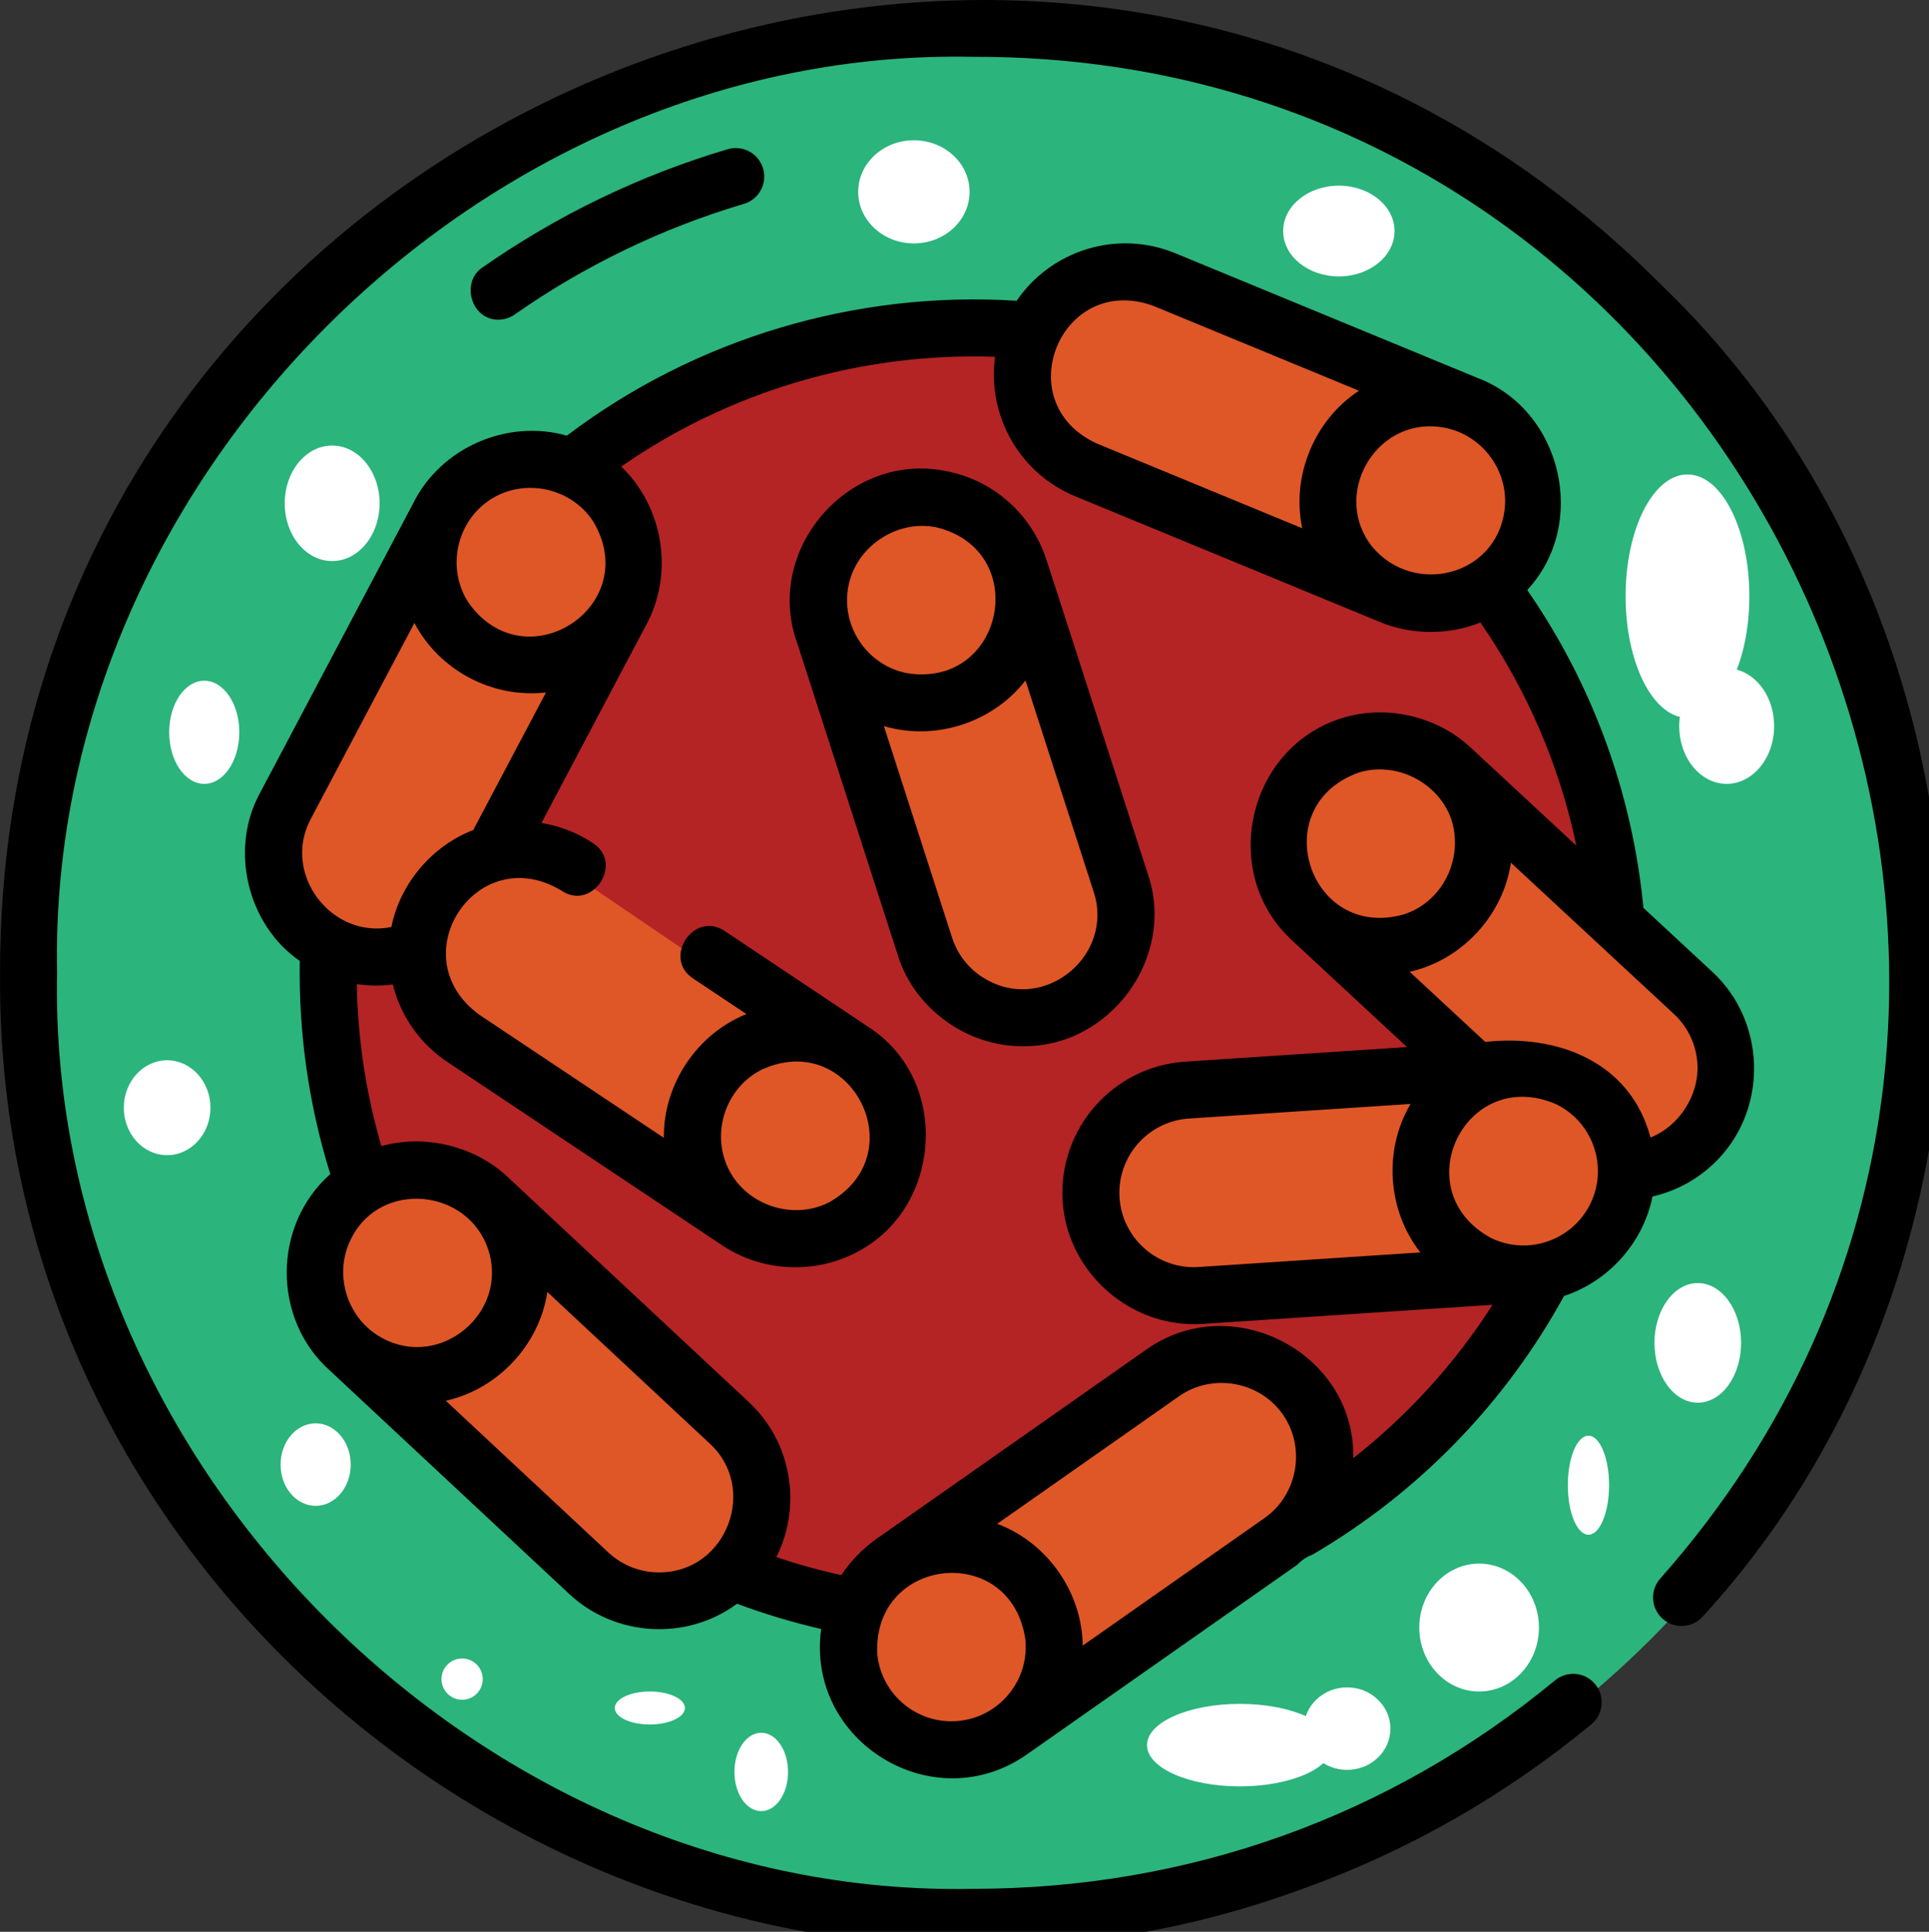 <?xml version="1.0" encoding="UTF-8" standalone="no"?>
<svg
   xmlns:dc="http://purl.org/dc/elements/1.1/"
   xmlns:cc="http://creativecommons.org/ns#"
   xmlns:rdf="http://www.w3.org/1999/02/22-rdf-syntax-ns#"
   xmlns:svg="http://www.w3.org/2000/svg"
   xmlns="http://www.w3.org/2000/svg"
   xmlns:sodipodi="http://sodipodi.sourceforge.net/DTD/sodipodi-0.dtd"
   xmlns:inkscape="http://www.inkscape.org/namespaces/inkscape"
   id="Layer_1"
   enable-background="new 0 0 512.326 512.326"
   height="32"
   viewBox="0 0 31.972 32.02"
   width="31.952"
   version="1.1"
   sodipodi:docname="schoolfood.svg"
   inkscape:version="0.92.5 (0.92.5+68)">
  <rect x="0" y="0" width="31.972" height="32.02" fill="#333333" stroke="none"/>
  <defs
     id="defs15" />
  <sodipodi:namedview
     pagecolor="#ffffff"
     bordercolor="#666666"
     borderopacity="1"
     objecttolerance="10"
     gridtolerance="10"
     guidetolerance="10"
     inkscape:pageopacity="0"
     inkscape:pageshadow="2"
     inkscape:window-width="1366"
     inkscape:window-height="700"
     id="namedview13"
     showgrid="false"
     fit-margin-top="0"
     fit-margin-left="0"
     fit-margin-right="0"
     fit-margin-bottom="0"
     inkscape:zoom="10.429825"
     inkscape:cx="19.586761"
     inkscape:cy="10.126611"
     inkscape:window-x="0"
     inkscape:window-y="0"
     inkscape:window-maximized="1"
     inkscape:current-layer="g10" />
  <g
     id="g10"
     transform="matrix(0.063,0,0,0.063,-0.024,-1.3865868e-5)"
     style="stroke-width:16">
    <ellipse
       style="opacity:1;fill:#2bb47c;fill-opacity:1;stroke:none;stroke-width:32.02;stroke-linejoin:miter;stroke-miterlimit:4;stroke-dasharray:none;stroke-dashoffset:0;stroke-opacity:0.987"
       id="path1168-3"
       cx="258.401"
       cy="256.755"
       rx="248.641"
       ry="247.448" />
    <ellipse
       style="opacity:1;fill:#b42424;fill-opacity:1;stroke:none;stroke-width:32.02;stroke-linejoin:miter;stroke-miterlimit:4;stroke-dasharray:none;stroke-dashoffset:0;stroke-opacity:0.987"
       id="path1168"
       cx="256.551"
       cy="257.123"
       rx="167.157"
       ry="163.775" />
    <rect
       style="opacity:1;fill:#df5727;fill-opacity:1;stroke:none;stroke-width:32.02;stroke-linejoin:miter;stroke-miterlimit:4;stroke-dasharray:none;stroke-dashoffset:0;stroke-opacity:0.987"
       id="rect926-3-6-7-5"
       width="43.737"
       height="44.439"
       x="214.334"
       y="143.161"
       transform="rotate(-1.561)" />
    <rect
       style="opacity:1;fill:#df5727;fill-opacity:1;stroke:none;stroke-width:32.02;stroke-linejoin:miter;stroke-miterlimit:4;stroke-dasharray:none;stroke-dashoffset:0;stroke-opacity:0.987"
       id="rect926-3-6-7-5-3"
       width="43.737"
       height="44.439"
       x="351.303"
       y="118.103"
       transform="rotate(-1.561)" />
    <rect
       style="opacity:1;fill:#df5727;fill-opacity:1;stroke:none;stroke-width:32.02;stroke-linejoin:miter;stroke-miterlimit:4;stroke-dasharray:none;stroke-dashoffset:0;stroke-opacity:0.987"
       id="rect926-3-6-7-5-3-5"
       width="43.737"
       height="44.439"
       x="336.538"
       y="209.069"
       transform="rotate(-1.561)" />
    <rect
       style="opacity:1;fill:#df5727;fill-opacity:1;stroke:none;stroke-width:32.02;stroke-linejoin:miter;stroke-miterlimit:4;stroke-dasharray:none;stroke-dashoffset:0;stroke-opacity:0.987"
       id="rect926-3-6-7-5-3-5-6"
       width="43.737"
       height="44.439"
       x="370.182"
       y="298.667"
       transform="rotate(-1.561)" />
    <rect
       style="opacity:1;fill:#df5727;fill-opacity:1;stroke:none;stroke-width:32.02;stroke-linejoin:miter;stroke-miterlimit:4;stroke-dasharray:none;stroke-dashoffset:0;stroke-opacity:0.987"
       id="rect926-3-6-7-5-3-5-2"
       width="43.737"
       height="44.439"
       x="216.469"
       y="416.942"
       transform="rotate(-1.561)" />
    <rect
       style="opacity:1;fill:#df5727;fill-opacity:1;stroke:none;stroke-width:32.02;stroke-linejoin:miter;stroke-miterlimit:4;stroke-dasharray:none;stroke-dashoffset:0;stroke-opacity:0.987"
       id="rect926-3-9-7"
       width="46.313"
       height="88.503"
       x="179.477"
       y="231.198"
       transform="rotate(-13.803)" />
    <rect
       style="opacity:1;fill:#df5727;fill-opacity:1;stroke:none;stroke-width:32.02;stroke-linejoin:miter;stroke-miterlimit:4;stroke-dasharray:none;stroke-dashoffset:0;stroke-opacity:0.987"
       id="rect926-3-9-7-0"
       width="46.313"
       height="88.503"
       x="-31.827"
       y="-379.816"
       transform="rotate(110.082)" />
    <rect
       style="opacity:1;fill:#df5727;fill-opacity:1;stroke:none;stroke-width:32.02;stroke-linejoin:miter;stroke-miterlimit:4;stroke-dasharray:none;stroke-dashoffset:0;stroke-opacity:0.987"
       id="rect926-3-9-7-9"
       width="46.313"
       height="88.503"
       x="57.962"
       y="438.227"
       transform="rotate(-47.688)" />
    <rect
       style="opacity:1;fill:#df5727;fill-opacity:1;stroke:none;stroke-width:32.02;stroke-linejoin:miter;stroke-miterlimit:4;stroke-dasharray:none;stroke-dashoffset:0;stroke-opacity:0.987"
       id="rect926-3-9-7-9-3"
       width="44.567"
       height="85.167"
       x="-352.583"
       y="277.37"
       transform="rotate(-93.023)" />
    <rect
       style="opacity:1;fill:#df5727;fill-opacity:1;stroke:none;stroke-width:32.02;stroke-linejoin:miter;stroke-miterlimit:4;stroke-dasharray:none;stroke-dashoffset:0;stroke-opacity:0.987"
       id="rect926-3-9-7-9-3-6"
       width="44.567"
       height="85.167"
       x="-521.65"
       y="-35.903"
       transform="rotate(-126.668)" />
    <rect
       style="opacity:1;fill:#df5727;fill-opacity:1;stroke:none;stroke-width:32.02;stroke-linejoin:miter;stroke-miterlimit:4;stroke-dasharray:none;stroke-dashoffset:0;stroke-opacity:0.987"
       id="rect926-3-6-7"
       width="43.737"
       height="44.439"
       x="113.396"
       y="129.159"
       transform="rotate(-1.561)" />
    <rect
       style="opacity:1;fill:#df5727;fill-opacity:1;stroke:none;stroke-width:32.02;stroke-linejoin:miter;stroke-miterlimit:4;stroke-dasharray:none;stroke-dashoffset:0;stroke-opacity:0.987"
       id="rect926-3-9-2"
       width="46.313"
       height="88.503"
       x="178.064"
       y="76.461"
       transform="rotate(30.869)" />
    <rect
       style="opacity:1;fill:#df5727;fill-opacity:1;stroke:none;stroke-width:32.02;stroke-linejoin:miter;stroke-miterlimit:4;stroke-dasharray:none;stroke-dashoffset:0;stroke-opacity:0.987"
       id="rect926-3-6"
       width="46.313"
       height="47.057"
       x="187.532"
       y="273.892" />
    <rect
       style="opacity:1;fill:#df5727;fill-opacity:1;stroke:none;stroke-width:32.02;stroke-linejoin:miter;stroke-miterlimit:4;stroke-dasharray:none;stroke-dashoffset:0;stroke-opacity:0.987"
       id="rect926-3-9"
       width="46.313"
       height="88.503"
       x="-151.686"
       y="233.558"
       transform="rotate(-55.809)" />
    <rect
       style="opacity:1;fill:#df5727;fill-opacity:1;stroke:none;stroke-width:32.021;stroke-linejoin:miter;stroke-miterlimit:4;stroke-dasharray:none;stroke-dashoffset:0;stroke-opacity:0.987"
       id="rect926-3-9-1"
       width="44.313"
       height="128.107"
       x="-192.01"
       y="286.114"
       transform="matrix(0.674,-0.738,0.733,0.68,0,0)" />
    <path
       d="M 437.417,74.926 C 277.365,-85.687 -0.011,29.176 0.399,255.948 c -1.6,175.624 178.108,301.499 342.681,241.009 27.609,-9.91 53.165,-24.476 75.957,-43.291 3.194,-2.637 3.646,-7.364 1.01,-10.559 -2.638,-3.194 -7.365,-3.646 -10.559,-1.009 -43.465,35.88 -96.403,54.846 -153.091,54.846 C 126.864,499.618 12.713,385.487 15.399,255.943 12.728,126.413 126.852,12.26 256.399,14.947 c 206.307,-0.62 317.477,246.149 180.761,400.377 -2.741,3.102 -2.45,7.842 0.654,10.585 3.103,2.743 7.843,2.452 10.587,-0.651 88.755,-96.966 84.001,-259.103 -10.984,-350.332 z"
       id="path2"
       inkscape:connector-curvature="0"
       style="stroke-width:16" />
    <path
       d="m 131.476,84.112 c 1.484,0 2.984,-0.44 4.293,-1.355 18.473,-12.927 38.763,-22.722 60.308,-29.113 3.971,-1.178 6.235,-5.352 5.058,-9.323 -1.178,-3.971 -5.354,-6.235 -9.323,-5.058 -23.096,6.851 -44.845,17.35 -64.642,31.204 -5.54,3.876 -2.878,13.645 4.306,13.645 z"
       id="path4"
       inkscape:connector-curvature="0"
       style="stroke-width:16" />
    <path
       d="m 452.754,304.611 c 12.862,-13.859 11.935,-36.093 -1.821,-48.861 l -18.195,-16.887 c -2.881,-30.077 -13.382,-58.805 -30.561,-83.628 16.154,-17.397 9.196,-47.362 -13.082,-55.798 L 309.61,66.639 c -15.373,-6.344 -32.75,-0.741 -41.762,12.495 -42.3,-2.691 -84.525,9.883 -118.33,35.49 -15.786,-4.484 -33.268,3.213 -40.5,17.924 l -40.193,76.008 c -8.169,14.744 -3.401,34.754 10.427,44.265 -0.328,18.954 2.365,37.979 8.026,56.076 -15.288,13.543 -15.286,38.348 0.032,51.823 l 62.854,58.669 c 12.087,11.283 30.896,12.352 44.126,2.543 7.211,2.698 14.622,4.917 22.128,6.65 -4.04,29.686 29.558,50.214 54.101,33.018 0,0 71.174,-49.936 71.174,-49.936 1.119,-1.196 2.431,-2.068 3.938,-2.616 27.896,-16.292 50.736,-39.809 66.229,-68.092 11.692,-3.798 20.882,-14.072 23.263,-26.164 6.729,-1.532 12.856,-5.037 17.631,-10.181 z m -5.782,-24.249 c 0.298,7.963 -4.939,15.99 -12.37,18.922 -5.311,-20.052 -24.664,-27.26 -43.476,-25.165 l -19.873,-18.445 c 13.701,-3.082 24.562,-14.774 26.633,-28.692 l 42.842,39.763 c 3.832,3.556 6.05,8.392 6.244,13.617 z m -72.916,49.146 -58.325,3.841 c -10.757,0.704 -20.108,-7.475 -20.818,-18.245 -0.709,-10.77 7.477,-20.109 18.246,-20.818 l 58.322,-3.841 c -7.164,12.075 -6.117,28.004 2.575,39.063 z m 8.271,-113.545 c 3.006,10.11 -2.401,21.329 -12.652,24.622 -24.991,6.993 -36.354,-28.414 -11.97,-37.274 10.009,-3.212 21.407,2.644 24.622,12.652 z m 13.9,-81.9 c -2.109,17.458 -23.774,22.913 -34.811,9.815 -10.77,-13.486 0.565,-33.724 17.675,-31.555 10.605,1.255 18.393,11.135 17.136,21.74 z m -92.338,-53.558 54.025,22.292 c -11.751,7.687 -17.847,22.425 -14.927,36.191 l -54.032,-22.295 c -23.593,-10.799 -9.407,-45.171 14.934,-36.188 z m -174.463,50.904 c 8.966,-5.778 21.295,-3.09 27.057,5.85 13.221,22.331 -18.04,42.468 -32.906,21.206 -5.787,-8.976 -3.127,-21.27 5.849,-27.056 z m -47.342,84.159 27.321,-51.666 c 6.585,12.52 20.574,19.89 34.618,18.28 l -19.146,36.207 c -10.837,4.149 -19.259,14.106 -21.528,25.495 -15.672,3.267 -28.896,-13.887 -21.265,-28.316 z m 46.768,113.29 c 5.335,16.409 -12.399,31.37 -27.65,23.317 -9.484,-4.906 -13.297,-16.896 -8.388,-26.38 7.742,-15.432 30.812,-13.136 36.038,3.063 z m 45.576,84.818 c -5.224,0.191 -10.208,-1.686 -14.03,-5.253 l -42.73,-39.885 c 13.709,-3.057 24.602,-14.696 26.714,-28.617 l 42.729,39.883 c 12.69,11.689 4.555,33.425 -12.683,33.872 z m 78.186,39.094 c -10.729,1.072 -20.352,-6.786 -21.428,-17.525 -1.332,-25.843 35.239,-29.68 38.952,-3.903 1.078,10.738 -6.785,20.351 -17.524,21.428 z m 32.614,-19.817 c -0.147,-14.038 -9.321,-27.108 -22.486,-32.047 l 47.848,-33.57 c 8.743,-6.133 21.132,-3.962 27.266,4.782 6.135,8.741 3.961,21.132 -4.78,27.265 z m 71.176,-49.324 c 0.592,-27.651 -31.844,-44.555 -54.43,-28.572 0,0 -71.174,49.936 -71.174,49.936 -3.462,2.428 -6.795,5.932 -9.073,9.415 -5.778,-1.259 -11.496,-2.846 -17.106,-4.734 6.73,-13.365 4.202,-30.121 -7.276,-40.835 l -63.56,-59.326 c -8.586,-8.024 -21.773,-11.183 -33.062,-7.962 -4.04,-13.812 -6.218,-28.122 -6.478,-42.643 3.159,0.495 6.322,0.532 9.487,0.112 2.081,8.369 7.131,15.562 14.353,20.381 l 71.545,47.737 c 10.338,7.288 24.312,8.334 35.636,2.574 23.006,-11.381 25.359,-45.382 3.731,-59.419 -0.117,-0.13 -37.824,-25.232 -37.992,-25.365 -8.065,-5.382 -16.393,7.095 -8.326,12.478 l 14.078,9.393 c -13.033,5.224 -21.894,18.502 -21.726,32.566 l -48.622,-32.442 c -20.889,-15.326 -0.469,-46.098 21.73,-32.565 8.068,5.381 16.391,-7.096 8.324,-12.478 -4.245,-2.833 -8.897,-4.589 -13.635,-5.353 l 27.765,-52.506 c 7.104,-13.428 4.222,-30.795 -6.774,-41.256 28.667,-20 63.438,-30.114 98.351,-28.888 -2.096,15.218 6.218,30.557 21.064,36.683 l 80.371,33.164 c 8.179,3.383 18.048,3.384 26.238,0.048 12.29,17.76 20.839,37.705 25.25,58.715 l -27.887,-25.883 c -8.989,-8.338 -22.417,-11.322 -34.088,-7.574 -24.595,7.898 -31.979,40.605 -12.953,58.256 l 30.371,28.189 -58.364,3.844 c -19.022,1.253 -33.479,17.749 -32.227,36.772 1.239,18.792 17.994,33.456 36.771,32.227 l 76.332,-5.027 c -9.875,15.43 -22.253,29.062 -36.644,40.338 z M 192.148,307.767 c -4.841,-9.52 -0.947,-21.479 8.573,-26.321 23.558,-10.878 40.412,22.268 17.746,34.895 -9.478,4.821 -21.554,0.794 -26.319,-8.574 z m 226.707,8.783 c -4.658,9.736 -16.366,13.869 -26.104,9.212 -22.857,-12.278 -7.033,-45.402 16.893,-35.316 9.736,4.657 13.869,16.368 9.211,26.104 z"
       id="path6"
       inkscape:connector-curvature="0"
       style="stroke-width:16" />
    <path
       d="m 302.386,230.046 c -0.178,-0.491 -26.619,-82.688 -26.807,-83.094 -3.807,-11.326 -13.375,-20.388 -25.904,-22.929 -25.866,-5.605 -48.621,20.643 -39.487,45.396 0,0 26.383,81.843 26.383,81.843 4.286,14.04 18.275,24.142 32.869,23.983 22.961,0.351 40.393,-23.378 32.946,-45.199 z M 223.62,154.018 c 2.101,-10.362 12.819,-17.373 23.074,-15.293 25.222,6.121 17.817,42.557 -7.781,38.367 -10.577,-2.146 -17.439,-12.496 -15.293,-23.074 z m 36.932,104.056 c -4.653,-2.384 -8.1,-6.438 -9.703,-11.415 l -17.931,-55.625 c 13.457,3.992 28.641,-0.886 37.256,-12.02 l 17.935,55.633 c 5.401,16.389 -12.279,31.421 -27.557,23.427 z"
       id="path8"
       inkscape:connector-curvature="0"
       style="stroke-width:16" />
    <path
       style="opacity:1;fill:#ff0000;fill-opacity:1;stroke:none;stroke-width:2;stroke-linejoin:miter;stroke-miterlimit:4;stroke-dasharray:none;stroke-dashoffset:0;stroke-opacity:0.987"
       d=""
       id="path826"
       inkscape:connector-curvature="0"
       transform="matrix(16.01,0,0,16.01,0.388,2.218536e-4)" />
    <path
       style="opacity:1;fill:#ff0000;fill-opacity:1;stroke:none;stroke-width:2;stroke-linejoin:miter;stroke-miterlimit:4;stroke-dasharray:none;stroke-dashoffset:0;stroke-opacity:0.987"
       d=""
       id="path836"
       inkscape:connector-curvature="0"
       transform="matrix(16.01,0,0,16.01,0.388,2.218536e-4)" />
    <path
       style="opacity:1;fill:#ff0000;fill-opacity:1;stroke:none;stroke-width:2;stroke-linejoin:miter;stroke-miterlimit:4;stroke-dasharray:none;stroke-dashoffset:0;stroke-opacity:0.987"
       d=""
       id="path838"
       inkscape:connector-curvature="0"
       transform="matrix(16.01,0,0,16.01,0.388,2.218536e-4)" />
    <path
       style="opacity:1;fill:#df5727;fill-opacity:1;stroke:none;stroke-width:2;stroke-linejoin:miter;stroke-miterlimit:4;stroke-dasharray:none;stroke-dashoffset:0;stroke-opacity:0.987"
       d="m 24.516,20.303 c -0.295,-0.146 -0.538,-0.444 -0.625,-0.769 -0.085,-0.315 -0.041,-0.543 0.177,-0.925 0.171,-0.3 0.602,-0.566 0.919,-0.566 0.434,0 0.908,0.299 1.121,0.706 0.148,0.284 0.092,0.902 -0.107,1.182 -0.313,0.44 -0.999,0.612 -1.484,0.373 z"
       id="path862"
       inkscape:connector-curvature="0"
       transform="matrix(16.01,0,0,16.01,0.388,2.218536e-4)" />
    <path
       style="opacity:1;fill:#df5727;fill-opacity:1;stroke:none;stroke-width:2;stroke-linejoin:miter;stroke-miterlimit:4;stroke-dasharray:none;stroke-dashoffset:0;stroke-opacity:0.987"
       d="m 22.306,14.978 c -0.339,-0.125 -0.513,-0.286 -0.665,-0.617 -0.262,-0.57 -0.07,-1.211 0.45,-1.506 0.474,-0.269 1.032,-0.191 1.438,0.2 0.273,0.263 0.386,0.591 0.328,0.954 -0.122,0.761 -0.862,1.223 -1.551,0.969 z"
       id="path866"
       inkscape:connector-curvature="0"
       transform="matrix(16.01,0,0,16.01,0.388,2.218536e-4)" />
    <path
       style="opacity:1;fill:#df5727;fill-opacity:1;stroke:none;stroke-width:2;stroke-linejoin:miter;stroke-miterlimit:4;stroke-dasharray:none;stroke-dashoffset:0;stroke-opacity:0.987"
       d="M 22.905,9.223 C 21.903,8.656 22.327,7.054 23.477,7.063 c 0.915,0.007 1.484,0.91 1.075,1.705 -0.298,0.58 -1.057,0.789 -1.647,0.455 z"
       id="path868"
       inkscape:connector-curvature="0"
       transform="matrix(16.01,0,0,16.01,0.388,2.218536e-4)" />
    <path
       style="opacity:1;fill:#df5727;fill-opacity:1;stroke:none;stroke-width:2;stroke-linejoin:miter;stroke-miterlimit:4;stroke-dasharray:none;stroke-dashoffset:0;stroke-opacity:0.987"
       d="m 14.768,10.971 c -0.539,-0.19 -0.906,-0.807 -0.788,-1.323 0.08,-0.35 0.184,-0.513 0.461,-0.724 0.215,-0.164 0.309,-0.189 0.706,-0.189 0.511,0 0.721,0.107 0.993,0.508 0.18,0.264 0.209,0.848 0.057,1.14 -0.136,0.26 -0.442,0.525 -0.711,0.615 -0.29,0.097 -0.383,0.094 -0.719,-0.025 z"
       id="path872"
       inkscape:connector-curvature="0"
       transform="matrix(16.01,0,0,16.01,0.388,2.218536e-4)" />
    <path
       style="opacity:1;fill:#df5727;fill-opacity:1;stroke:none;stroke-width:2;stroke-linejoin:miter;stroke-miterlimit:4;stroke-dasharray:none;stroke-dashoffset:0;stroke-opacity:0.987"
       d="m 12.764,19.818 c -0.417,-0.116 -0.719,-0.413 -0.839,-0.825 -0.209,-0.72 0.307,-1.451 1.058,-1.499 0.376,-0.024 0.604,0.049 0.852,0.273 0.627,0.565 0.532,1.543 -0.188,1.933 -0.29,0.157 -0.598,0.198 -0.884,0.119 z"
       id="path882"
       inkscape:connector-curvature="0"
       transform="matrix(16.01,0,0,16.01,0.388,2.218536e-4)" />
    <path
       style="opacity:1;fill:#df5727;fill-opacity:1;stroke:none;stroke-width:2;stroke-linejoin:miter;stroke-miterlimit:4;stroke-dasharray:none;stroke-dashoffset:0;stroke-opacity:0.987"
       d="m 15.26,28.2 c -0.993,-0.321 -1.098,-1.701 -0.168,-2.198 0.147,-0.078 0.276,-0.102 0.551,-0.102 0.534,0 0.815,0.171 1.059,0.645 0.143,0.277 0.155,0.757 0.024,1.007 -0.292,0.559 -0.905,0.83 -1.467,0.648 z"
       id="path884"
       inkscape:connector-curvature="0"
       transform="matrix(16.01,0,0,16.01,0.388,2.218536e-4)" />
    <path
       style="opacity:1;fill:#df5727;fill-opacity:1;stroke:none;stroke-width:2;stroke-linejoin:miter;stroke-miterlimit:4;stroke-dasharray:none;stroke-dashoffset:0;stroke-opacity:0.987"
       d=""
       id="path900"
       inkscape:connector-curvature="0"
       transform="matrix(16.01,0,0,16.01,0.388,2.218536e-4)" />
    <path
       style="opacity:1;fill:#df5727;fill-opacity:1;stroke:none;stroke-width:2;stroke-linejoin:miter;stroke-miterlimit:4;stroke-dasharray:none;stroke-dashoffset:0;stroke-opacity:0.987"
       d=""
       id="path902"
       inkscape:connector-curvature="0"
       transform="matrix(16.01,0,0,16.01,0.388,2.218536e-4)" />
    <path
       style="opacity:1;fill:#df5727;fill-opacity:1;stroke:none;stroke-width:2;stroke-linejoin:miter;stroke-miterlimit:4;stroke-dasharray:none;stroke-dashoffset:0;stroke-opacity:0.987"
       d=""
       id="path904"
       inkscape:connector-curvature="0"
       transform="matrix(16.01,0,0,16.01,0.388,2.218536e-4)" />
    <path
       style="opacity:1;fill:#df5727;fill-opacity:1;stroke:none;stroke-width:2;stroke-linejoin:miter;stroke-miterlimit:4;stroke-dasharray:none;stroke-dashoffset:0;stroke-opacity:0.987"
       d=""
       id="path908"
       inkscape:connector-curvature="0"
       transform="matrix(16.01,0,0,16.01,0.388,2.218536e-4)" />
    <path
       style="opacity:1;fill:#df5727;fill-opacity:1;stroke:none;stroke-width:2;stroke-linejoin:miter;stroke-miterlimit:4;stroke-dasharray:none;stroke-dashoffset:0;stroke-opacity:0.987"
       d=""
       id="path910"
       inkscape:connector-curvature="0"
       transform="matrix(16.01,0,0,16.01,0.388,2.218536e-4)" />
    <path
       style="opacity:1;fill:#df5727;fill-opacity:1;stroke:none;stroke-width:2;stroke-linejoin:miter;stroke-miterlimit:4;stroke-dasharray:none;stroke-dashoffset:0;stroke-opacity:0.987"
       d=""
       id="path922"
       inkscape:connector-curvature="0"
       transform="matrix(16.01,0,0,16.01,0.388,2.218536e-4)" />
    <path
       style="opacity:1;fill:#df5727;fill-opacity:1;stroke:none;stroke-width:2;stroke-linejoin:miter;stroke-miterlimit:4;stroke-dasharray:none;stroke-dashoffset:0;stroke-opacity:0.987"
       d=""
       id="path924"
       inkscape:connector-curvature="0"
       transform="matrix(16.01,0,0,16.01,0.388,2.218536e-4)" />
    <ellipse
       style="opacity:1;fill:#ffffff;fill-opacity:1;stroke:none;stroke-width:32.02;stroke-linejoin:miter;stroke-miterlimit:4;stroke-dasharray:none;stroke-dashoffset:0;stroke-opacity:0.987"
       id="path863"
       cx="44.349"
       cy="291.44"
       rx="11.397"
       ry="12.483" />
    <ellipse
       style="opacity:1;fill:#ffffff;fill-opacity:1;stroke:none;stroke-width:32.02;stroke-linejoin:miter;stroke-miterlimit:4;stroke-dasharray:none;stroke-dashoffset:0;stroke-opacity:0.987"
       id="path865"
       cx="454.643"
       cy="191.037"
       rx="12.483"
       ry="15.196" />
    <ellipse
       style="opacity:1;fill:#ffffff;fill-opacity:1;stroke:none;stroke-width:32.02;stroke-linejoin:miter;stroke-miterlimit:4;stroke-dasharray:none;stroke-dashoffset:0;stroke-opacity:0.987"
       id="path867"
       cx="418.281"
       cy="390.757"
       rx="5.427"
       ry="13.025" />
    <ellipse
       style="opacity:1;fill:#ffffff;fill-opacity:1;stroke:none;stroke-width:32.02;stroke-linejoin:miter;stroke-miterlimit:4;stroke-dasharray:none;stroke-dashoffset:0;stroke-opacity:0.987"
       id="path869"
       cx="354.783"
       cy="454.798"
       rx="11.397"
       ry="10.854" />
    <ellipse
       style="opacity:1;fill:#ffffff;fill-opacity:1;stroke:none;stroke-width:32.02;stroke-linejoin:miter;stroke-miterlimit:4;stroke-dasharray:none;stroke-dashoffset:0;stroke-opacity:0.987"
       id="path871"
       cx="171.344"
       cy="449.37"
       rx="9.226"
       ry="4.342" />
    <ellipse
       style="opacity:1;fill:#ffffff;fill-opacity:1;stroke:none;stroke-width:32.02;stroke-linejoin:miter;stroke-miterlimit:4;stroke-dasharray:none;stroke-dashoffset:0;stroke-opacity:0.987"
       id="path875"
       cx="240.812"
       cy="50.473"
       rx="14.653"
       ry="13.568" />
    <ellipse
       style="opacity:1;fill:#ffffff;fill-opacity:1;stroke:none;stroke-width:32.02;stroke-linejoin:miter;stroke-miterlimit:4;stroke-dasharray:none;stroke-dashoffset:0;stroke-opacity:0.987"
       id="path877"
       cx="54.117"
       cy="192.665"
       rx="9.226"
       ry="13.568" />
    <ellipse
       style="opacity:1;fill:#ffffff;fill-opacity:1;stroke:none;stroke-width:32.02;stroke-linejoin:miter;stroke-miterlimit:4;stroke-dasharray:none;stroke-dashoffset:0;stroke-opacity:0.987"
       id="path879"
       cx="83.424"
       cy="385.33"
       rx="9.226"
       ry="10.854" />
    <circle
       style="opacity:1;fill:#ffffff;fill-opacity:1;stroke:none;stroke-width:32.02;stroke-linejoin:miter;stroke-miterlimit:4;stroke-dasharray:none;stroke-dashoffset:0;stroke-opacity:0.987"
       id="path881"
       cx="121.957"
       cy="441.772"
       r="5.427" />
    <ellipse
       style="opacity:1;fill:#ffffff;fill-opacity:1;stroke:none;stroke-width:32.02;stroke-linejoin:miter;stroke-miterlimit:4;stroke-dasharray:none;stroke-dashoffset:0;stroke-opacity:0.987"
       id="path883"
       cx="200.651"
       cy="466.195"
       rx="7.055"
       ry="10.312" />
    <ellipse
       style="opacity:1;fill:#ffffff;fill-opacity:1;stroke:none;stroke-width:32.02;stroke-linejoin:miter;stroke-miterlimit:4;stroke-dasharray:none;stroke-dashoffset:0;stroke-opacity:0.987"
       id="path885"
       cx="389.517"
       cy="428.204"
       rx="15.739"
       ry="16.824" />
    <ellipse
       style="opacity:1;fill:#ffffff;fill-opacity:1;stroke:none;stroke-width:32.02;stroke-linejoin:miter;stroke-miterlimit:4;stroke-dasharray:none;stroke-dashoffset:0;stroke-opacity:0.987"
       id="path887"
       cx="326.562"
       cy="459.139"
       rx="24.422"
       ry="10.854" />
    <ellipse
       style="opacity:1;fill:#ffffff;fill-opacity:1;stroke:none;stroke-width:32.02;stroke-linejoin:miter;stroke-miterlimit:4;stroke-dasharray:none;stroke-dashoffset:0;stroke-opacity:0.987"
       id="path889"
       cx="447.045"
       cy="353.309"
       rx="11.397"
       ry="15.739" />
    <ellipse
       style="opacity:1;fill:#ffffff;fill-opacity:1;stroke:none;stroke-width:32.02;stroke-linejoin:miter;stroke-miterlimit:4;stroke-dasharray:none;stroke-dashoffset:0;stroke-opacity:0.987"
       id="path891"
       cx="444.331"
       cy="156.846"
       rx="16.282"
       ry="32.02" />
    <ellipse
       style="opacity:1;fill:#ffffff;fill-opacity:1;stroke:none;stroke-width:32.02;stroke-linejoin:miter;stroke-miterlimit:4;stroke-dasharray:none;stroke-dashoffset:0;stroke-opacity:0.987"
       id="path893"
       cx="352.612"
       cy="60.785"
       rx="14.653"
       ry="11.94" />
    <ellipse
       style="opacity:1;fill:#ffffff;fill-opacity:1;stroke:none;stroke-width:32.02;stroke-linejoin:miter;stroke-miterlimit:4;stroke-dasharray:none;stroke-dashoffset:0;stroke-opacity:0.987"
       id="path895"
       cx="87.766"
       cy="132.423"
       rx="12.483"
       ry="15.196" />
  </g>
</svg>
